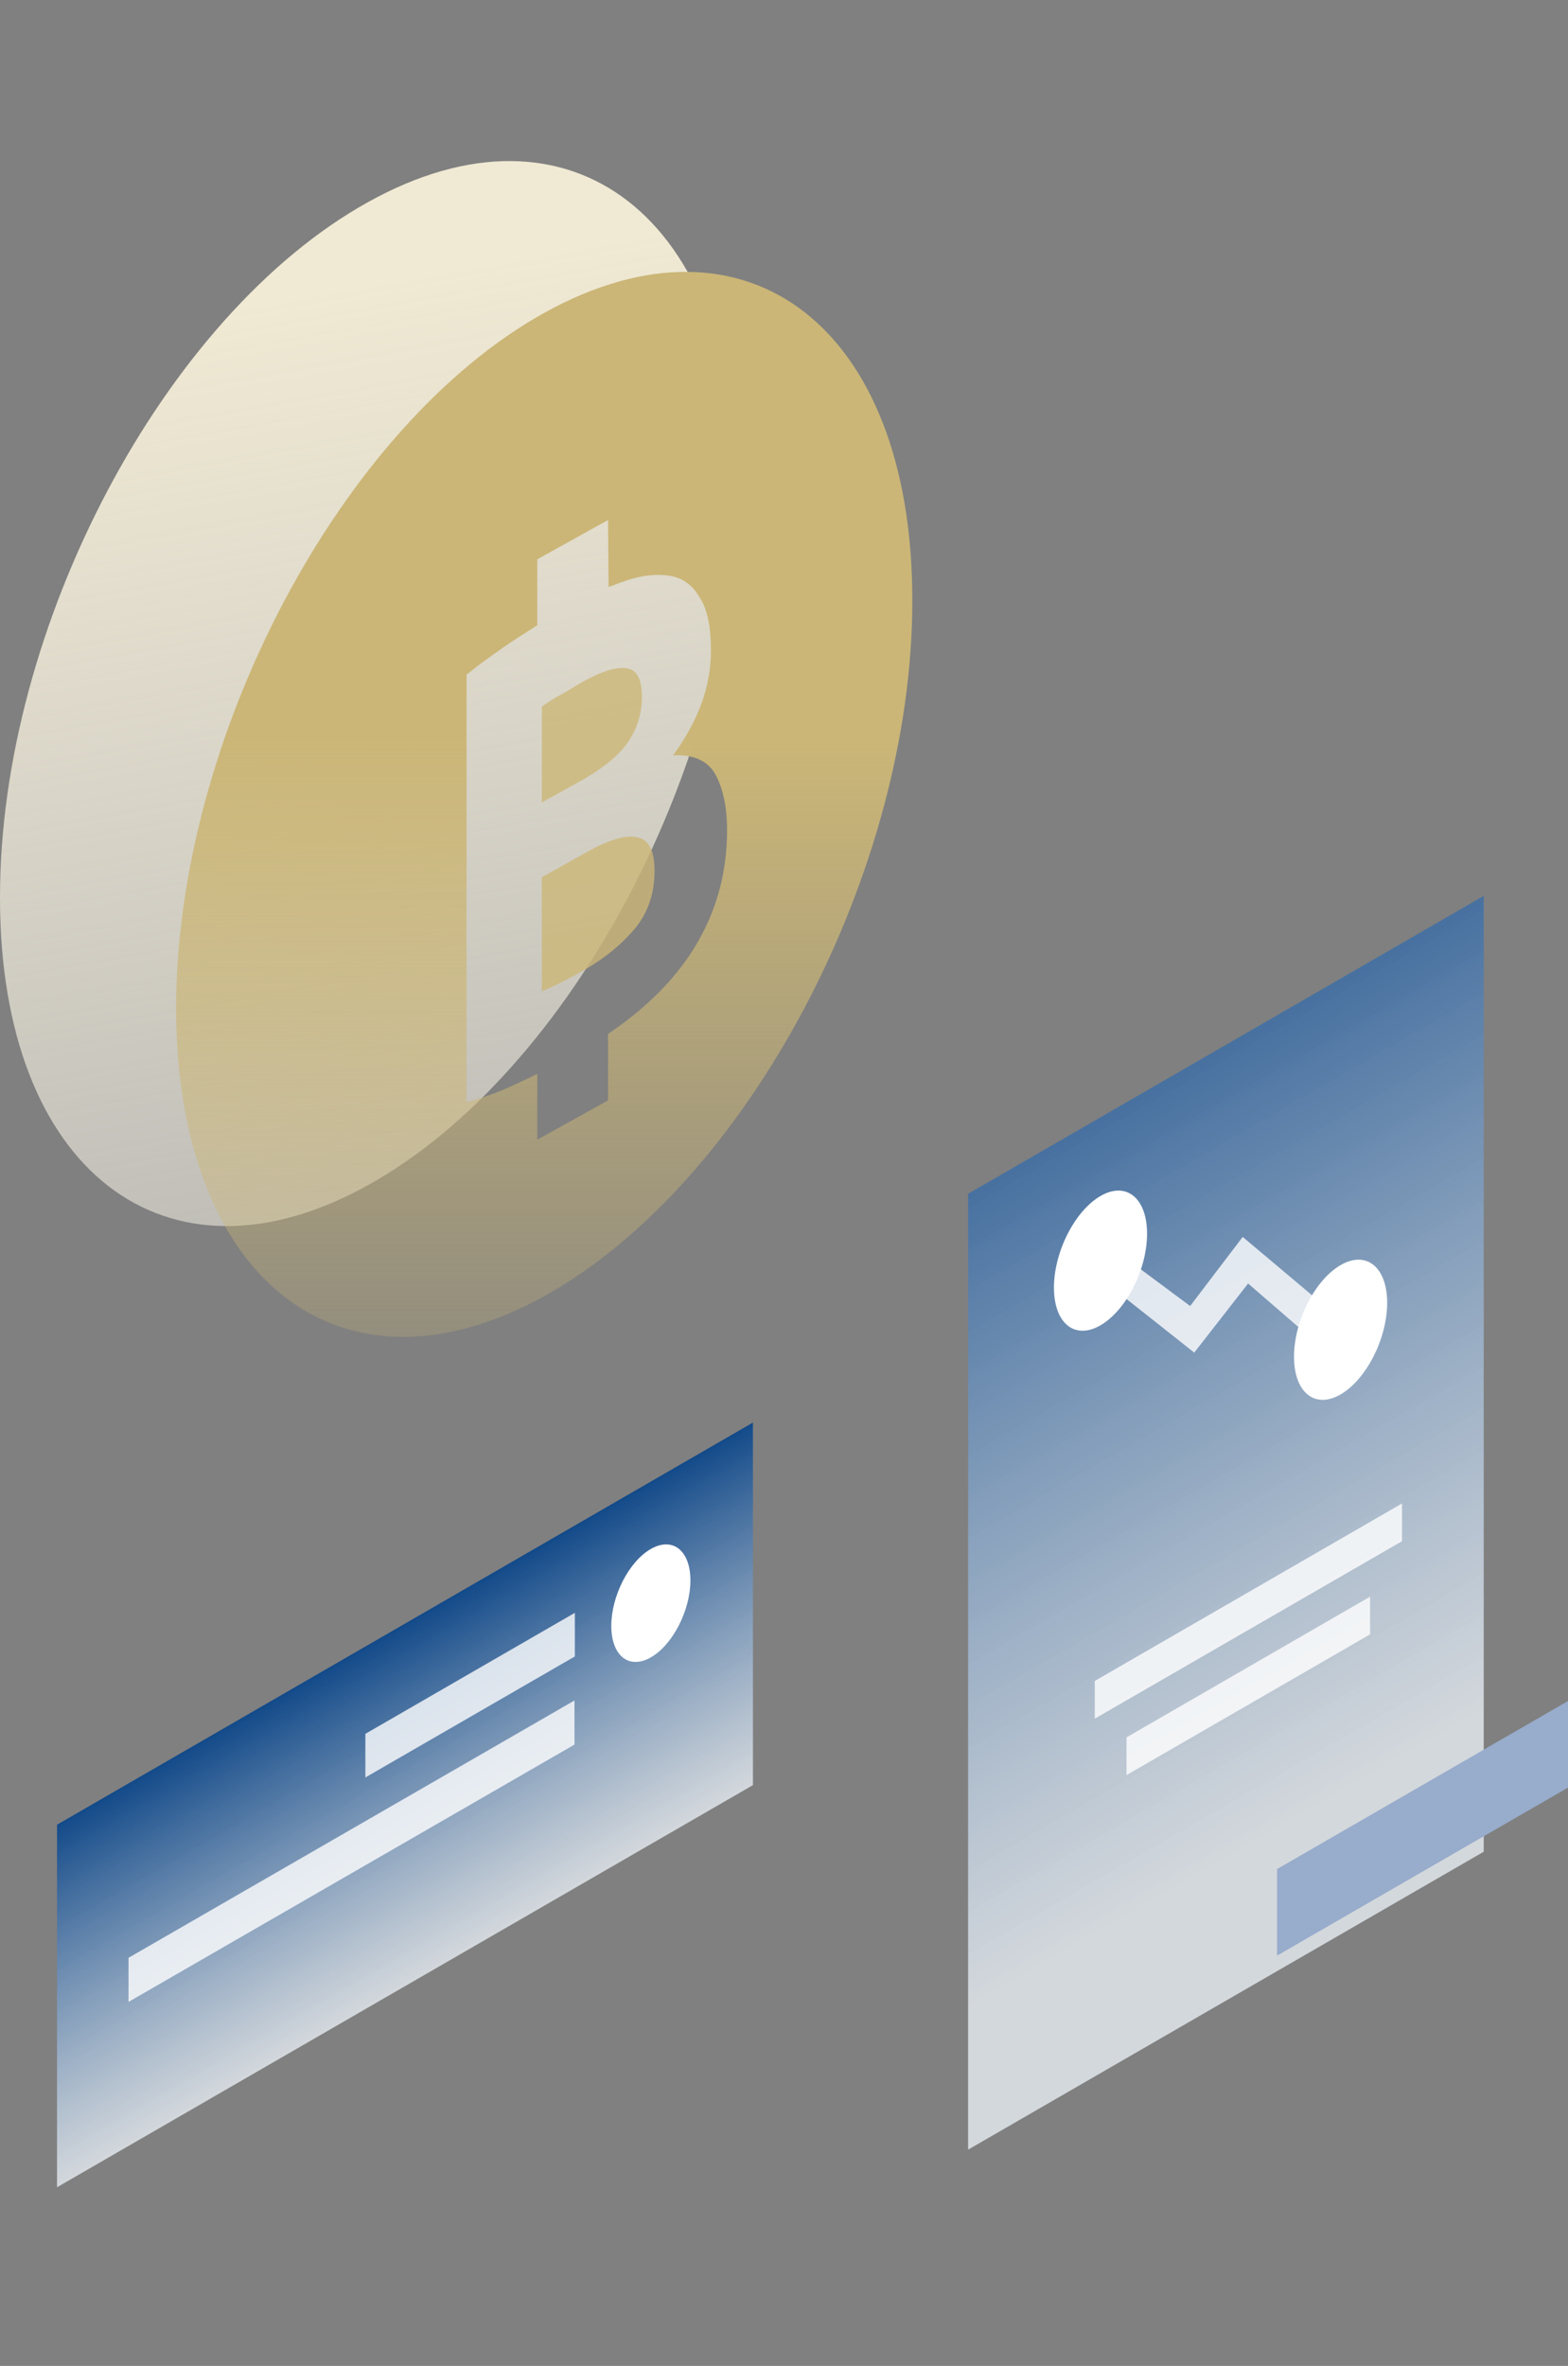 <svg width="63" height="95" viewBox="0 0 63 95" fill="none" xmlns="http://www.w3.org/2000/svg">
<rect x="0" y="0" width="63" height="95" fill="#808080" stroke="none"/>
<path d="M6.02082e-05 36.066C6.02082e-05 46.963 6.633 52.122 14.79 47.586C22.971 43.049 29.58 30.529 29.58 19.633C29.58 8.737 22.948 3.577 14.79 8.114C6.609 12.65 -0.023 25.17 6.02082e-05 36.066Z" fill="url(#paint0_linear_3039_213546)"/>
<path d="M21.887 52.035C13.707 56.572 7.097 51.413 7.074 40.516C7.074 29.62 13.707 17.1 21.864 12.564C30.045 8.027 36.655 13.186 36.655 24.083C36.678 34.979 30.045 47.499 21.887 52.035ZM24.43 20.881L21.587 22.459V25.106C21.31 25.284 21.032 25.461 20.755 25.639C20.039 26.106 19.369 26.596 18.745 27.085V44.252C19.53 44.052 20.27 43.763 20.986 43.407C21.194 43.318 21.379 43.229 21.587 43.118V45.764L24.43 44.185V41.517C25.816 40.583 26.902 39.538 27.688 38.381C28.705 36.869 29.213 35.201 29.213 33.334C29.213 32.422 29.052 31.666 28.751 31.11C28.451 30.554 27.873 30.287 27.041 30.331C28.058 28.953 28.566 27.552 28.566 26.128C28.566 25.195 28.428 24.483 28.127 24.016C27.85 23.527 27.457 23.215 26.948 23.127C26.44 23.038 25.816 23.082 25.123 23.327C24.915 23.393 24.684 23.482 24.453 23.571L24.43 20.881Z" fill="url(#paint1_linear_3039_213546)"/>
<path opacity="0.8" d="M23.225 31.418L21.77 32.219V28.372C22.001 28.216 22.255 28.038 22.555 27.883C22.856 27.705 23.133 27.549 23.387 27.393C24.173 26.948 24.774 26.771 25.19 26.837C25.606 26.904 25.791 27.282 25.791 27.994C25.791 28.683 25.583 29.306 25.19 29.862C24.797 30.395 24.15 30.907 23.225 31.418Z" fill="#CBB677"/>
<path opacity="0.8" d="M21.77 39.804V35.223L23.641 34.178C24.497 33.711 25.143 33.511 25.606 33.622C26.068 33.711 26.299 34.156 26.299 34.978C26.299 35.89 26.022 36.691 25.467 37.336C24.912 37.98 24.196 38.559 23.295 39.048C22.994 39.226 22.717 39.359 22.463 39.493C22.232 39.604 22.001 39.715 21.77 39.804Z" fill="#CBB677"/>
<path d="M59.614 35.973L38.897 47.935V86.317L59.614 74.354V35.973Z" fill="url(#paint2_linear_3039_213546)"/>
<path opacity="0.8" d="M56.331 60.37L43.986 67.497V69.011L56.331 61.885V60.37Z" fill="white"/>
<path opacity="0.8" d="M55.048 64.112L45.262 69.762V71.277L55.048 65.626V64.112Z" fill="white"/>
<path d="M51.31 75.05L63.001 68.302V71.779L51.31 78.527V75.05Z" fill="#98ACCC"/>
<path opacity="0.8" d="M44.764 51.767L47.983 54.312L50.147 51.538L52.972 53.982L54.092 53.167L49.93 49.667L47.818 52.442L45.489 50.711L44.764 51.767Z" fill="white"/>
<path d="M42.346 51.702C42.346 53.14 43.186 53.815 44.216 53.216C45.247 52.618 46.087 50.977 46.087 49.538C46.087 48.1 45.247 47.426 44.216 48.024C43.186 48.622 42.346 50.264 42.346 51.702Z" fill="white"/>
<path d="M51.992 54.477C51.992 55.915 52.832 56.589 53.863 55.991C54.894 55.393 55.734 53.752 55.734 52.313C55.734 50.875 54.894 50.201 53.863 50.799C52.832 51.397 51.992 53.039 51.992 54.477Z" fill="white"/>
<path d="M2.291 73.269L30.252 57.121V71.679L2.291 87.827V73.269Z" fill="url(#paint3_linear_3039_213546)"/>
<path opacity="0.8" d="M23.097 64.761L14.68 69.62V71.372L23.097 66.513V64.761Z" fill="white"/>
<path opacity="0.8" d="M23.082 68.282L5.164 78.614V80.384L23.082 70.052V68.282Z" fill="white"/>
<path d="M24.561 65.285C24.561 66.478 25.265 67.055 26.15 66.55C27.035 66.044 27.74 64.653 27.74 63.461C27.74 62.269 27.035 61.691 26.15 62.197C25.265 62.702 24.561 64.093 24.561 65.285Z" fill="white"/>
<defs>
<linearGradient id="paint0_linear_3039_213546" x1="11.818" y1="11.559" x2="25.834" y2="90.43" gradientUnits="userSpaceOnUse">
<stop stop-color="#F0E9D3"/>
<stop offset="1" stop-color="white" stop-opacity="0"/>
</linearGradient>
<linearGradient id="paint1_linear_3039_213546" x1="21.764" y1="29.615" x2="21.764" y2="62.131" gradientUnits="userSpaceOnUse">
<stop stop-color="#CBB677"/>
<stop offset="1" stop-color="#CBB677" stop-opacity="0"/>
</linearGradient>
<linearGradient id="paint2_linear_3039_213546" x1="36.682" y1="39.346" x2="55.075" y2="71.212" gradientUnits="userSpaceOnUse">
<stop stop-color="#134A89"/>
<stop offset="1" stop-color="#E7EDF3" stop-opacity="0.8"/>
</linearGradient>
<linearGradient id="paint3_linear_3039_213546" x1="13.111" y1="67.016" x2="19.418" y2="77.943" gradientUnits="userSpaceOnUse">
<stop stop-color="#134A89"/>
<stop offset="1" stop-color="#E7EDF3" stop-opacity="0.8"/>
</linearGradient>
</defs>
</svg>

